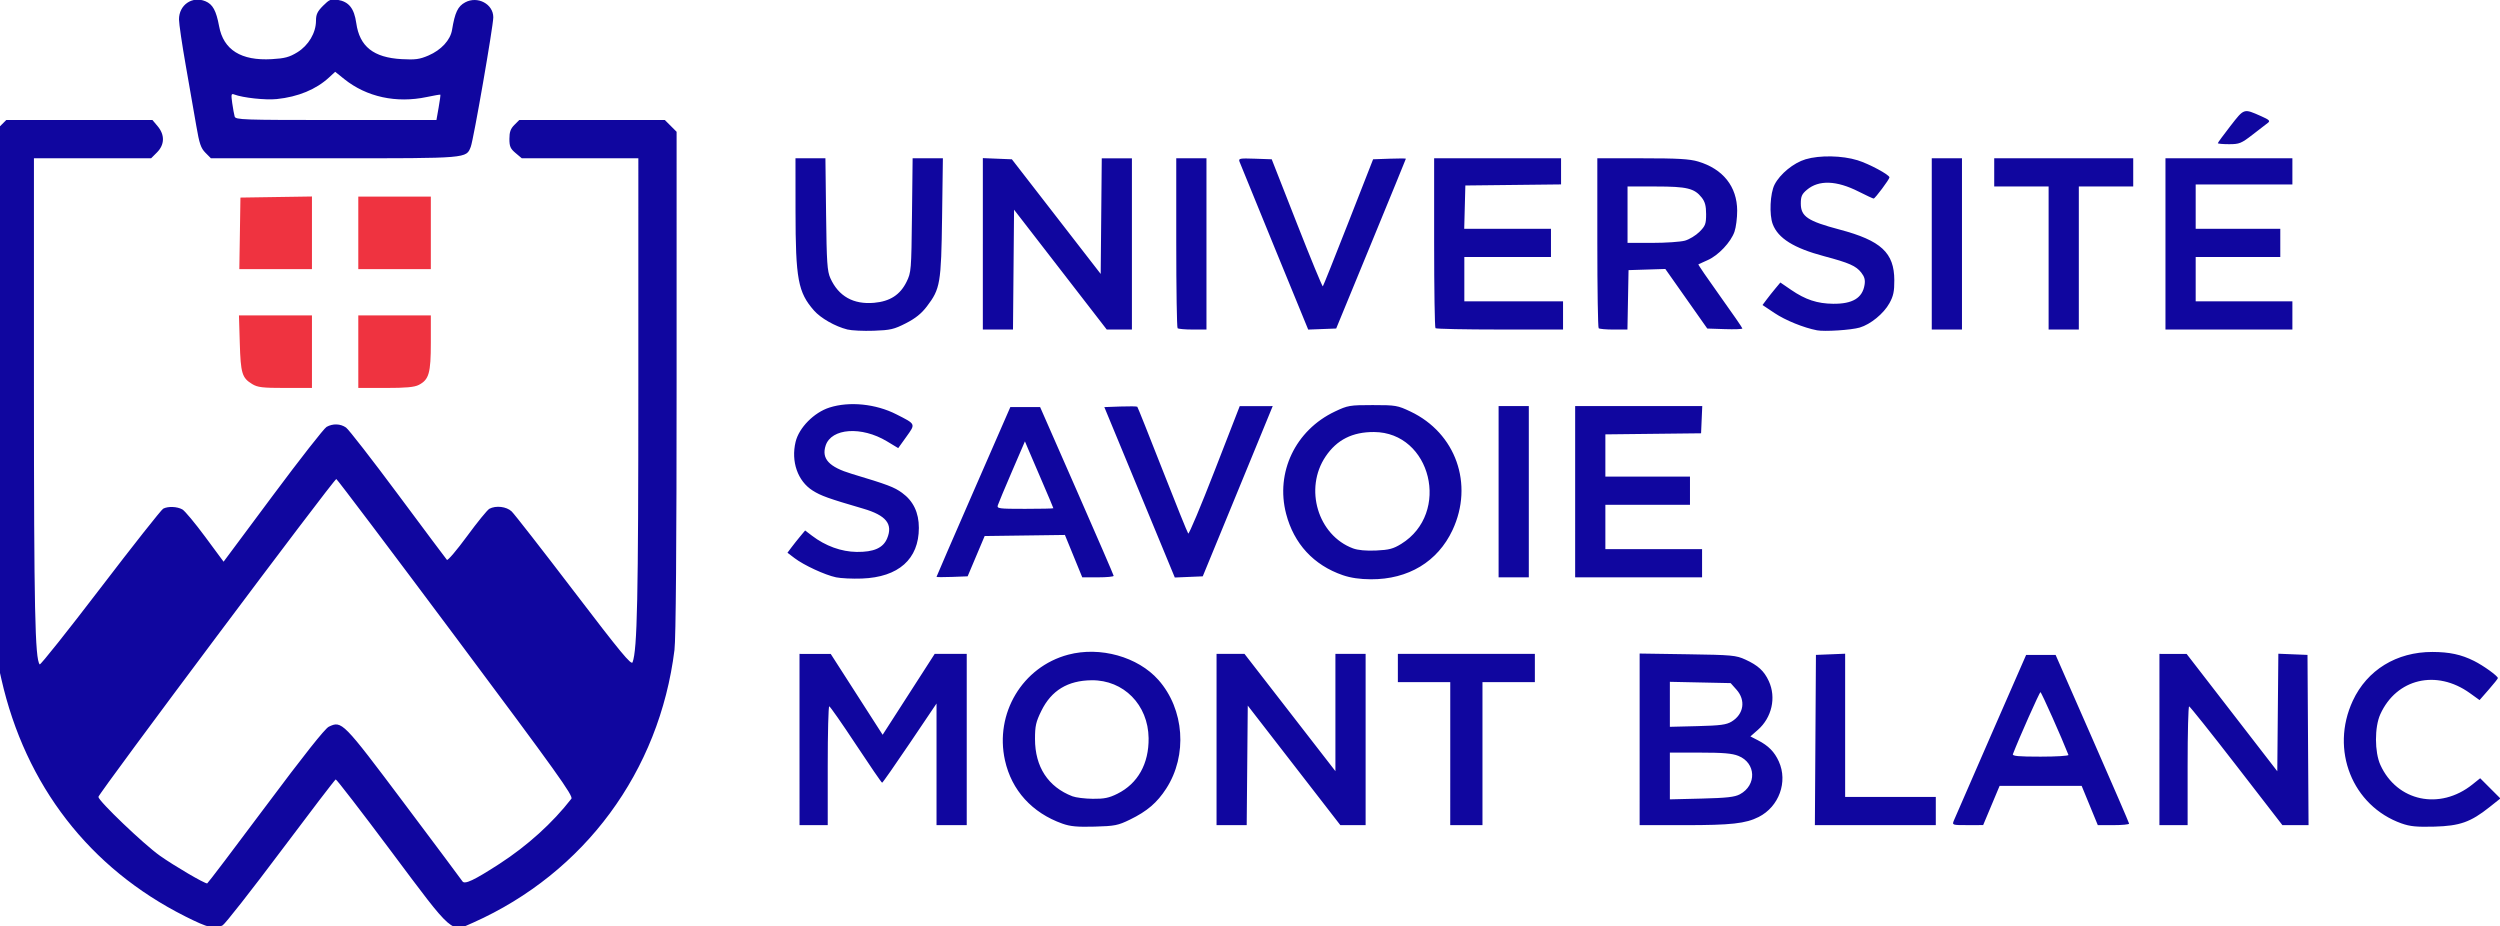 <?xml version="1.0" encoding="UTF-8" standalone="no"?>
<!-- Created with Inkscape (http://www.inkscape.org/) -->

<svg
   xmlns:dc="http://purl.org/dc/elements/1.1/"
   xmlns:cc="http://creativecommons.org/ns#"
   xmlns:rdf="http://www.w3.org/1999/02/22-rdf-syntax-ns#"
   xmlns:svg="http://www.w3.org/2000/svg"
   xmlns="http://www.w3.org/2000/svg"
   xmlns:sodipodi="http://sodipodi.sourceforge.net/DTD/sodipodi-0.dtd"
   xmlns:inkscape="http://www.inkscape.org/namespaces/inkscape"
   width="79.125mm"
   height="29.32mm"
   viewBox="0 0 79.125 29.32"
   version="1.1"
   id="svg8"
   inkscape:version="0.92.3 (2405546, 2018-03-11)"
   sodipodi:docname="Logo_USMB_Couleurs.svg">
  <defs
     id="defs2" />
  <sodipodi:namedview
     id="base"
     pagecolor="#ffffff"
     bordercolor="#666666"
     borderopacity="1.0"
     inkscape:pageopacity="0.0"
     inkscape:pageshadow="2"
     inkscape:zoom="1.979899"
     inkscape:cx="178.61029"
     inkscape:cy="109.40797"
     inkscape:document-units="mm"
     inkscape:current-layer="layer1"
     showgrid="false"
     fit-margin-top="0"
     fit-margin-left="0"
     fit-margin-right="0"
     fit-margin-bottom="0"
     inkscape:window-width="1920"
     inkscape:window-height="1017"
     inkscape:window-x="-8"
     inkscape:window-y="-8"
     inkscape:window-maximized="1" />
  <g
     inkscape:label="Calque 1"
     inkscape:groupmode="layer"
     id="layer1"
     transform="translate(-184.955,140.993)">
    <g
       transform="matrix(0.241,0,0,0.241,258.171,-131.339)"
       id="g1632">
      <path
         style="fill:#10069f;fill-opacity:1;stroke-width:0.265"
         d="M -279.504,80.272 C -292.033,73.972 -300.461,63.087 -303.62,49.125 l -0.599,-2.646 -0.084,-34.683 -0.084,-34.683 0.705,-0.705 0.705,-0.705 h 9.598 9.598 l 0.685,0.814 c 0.958,1.139 0.925,2.426 -0.088,3.44 l -0.773,0.773 h -7.693 -7.693 V 11.147 c 0,28.645 0.141,35.392 0.756,36.049 0.097,0.103 3.683,-4.401 7.969,-10.009 4.286,-5.608 7.998,-10.307 8.248,-10.44 0.627,-0.335 1.83,-0.289 2.519,0.097 0.316,0.177 1.663,1.794 2.994,3.593 l 2.42,3.272 6.465,-8.687 c 3.556,-4.778 6.733,-8.835 7.06,-9.017 0.83,-0.461 1.821,-0.427 2.556,0.087 0.343,0.24 3.42,4.199 6.837,8.797 3.418,4.598 6.304,8.459 6.414,8.58 0.11,0.12 1.302,-1.283 2.649,-3.118 1.346,-1.835 2.663,-3.452 2.925,-3.592 0.857,-0.459 2.246,-0.294 2.921,0.345 0.349,0.33 4.022,5.041 8.163,10.468 6.152,8.063 7.564,9.771 7.722,9.345 0.616,-1.667 0.755,-8.336 0.756,-36.355 l 9.1e-4,-29.832 h -7.653 -7.653 l -0.814,-0.685 c -0.685,-0.576 -0.814,-0.872 -0.814,-1.864 0,-0.899 0.154,-1.333 0.649,-1.829 l 0.649,-0.649 h 9.557 9.557 l 0.773,0.773 0.773,0.773 V 10.151 c 0,21.44 -0.097,33.683 -0.279,35.144 -1.984,15.967 -11.804,29.275 -26.421,35.806 -2.956,1.321 -2.53,1.69 -10.776,-9.344 -3.909,-5.231 -7.191,-9.487 -7.292,-9.457 -0.101,0.03 -3.353,4.28 -7.225,9.446 -3.873,5.165 -7.302,9.537 -7.621,9.714 -1.024,0.57 -1.848,0.372 -4.949,-1.187 z m 10.587,-14.429 c 5.013,-6.717 7.795,-10.225 8.299,-10.464 1.709,-0.811 1.816,-0.702 9.866,10.018 4.097,5.456 7.554,10.085 7.682,10.286 0.286,0.451 1.508,-0.125 4.844,-2.283 3.676,-2.378 7.007,-5.392 9.462,-8.561 0.281,-0.363 -1.915,-3.43 -15.156,-21.167 -8.517,-11.408 -15.587,-20.777 -15.711,-20.819 -0.255,-0.088 -31.247,41.316 -31.247,41.745 0,0.526 5.959,6.226 8.07,7.719 1.899,1.343 5.879,3.675 6.218,3.642 0.073,-0.007 3.526,-4.559 7.673,-10.117 z m 104.639,2.266 c -3.986,-1.42 -6.667,-4.373 -7.541,-8.307 -1.37,-6.163 2.287,-12.28 8.299,-13.881 4.192,-1.116 9.158,0.273 11.853,3.317 3.409,3.85 3.845,9.902 1.027,14.262 -1.205,1.864 -2.508,2.98 -4.77,4.082 -1.561,0.761 -1.988,0.846 -4.63,0.919 -2.278,0.063 -3.199,-0.022 -4.237,-0.392 z m 7.227,-3.927 c 2.679,-1.335 4.138,-3.939 4.094,-7.308 -0.057,-4.37 -3.276,-7.638 -7.481,-7.595 -3.137,0.032 -5.284,1.336 -6.6,4.008 -0.717,1.457 -0.838,1.991 -0.838,3.704 0,3.662 1.718,6.294 4.912,7.525 0.443,0.171 1.646,0.32 2.672,0.331 1.504,0.016 2.133,-0.113 3.241,-0.665 z M 11.597,68.085 C 5.122,65.784 2.19,58.419 5.185,51.976 c 1.881,-4.047 5.753,-6.422 10.457,-6.414 2.246,0.004 3.798,0.339 5.48,1.184 1.241,0.623 3.119,1.978 3.119,2.25 0,0.075 -0.541,0.756 -1.203,1.512 l -1.203,1.375 -1.275,-0.916 c -4.381,-3.147 -9.636,-1.908 -11.758,2.773 -0.766,1.69 -0.762,4.961 0.008,6.66 2.172,4.793 7.809,5.99 12.085,2.566 l 1.02,-0.817 1.327,1.327 1.327,1.327 -1.421,1.13 c -2.487,1.977 -3.9,2.478 -7.242,2.569 -2.322,0.063 -3.193,-0.022 -4.309,-0.418 z M -198.803,57.062 V 45.817 l 2.051,0.003 2.051,0.003 3.408,5.308 3.408,5.308 1.884,-2.927 c 1.036,-1.61 2.574,-4 3.417,-5.311 l 1.533,-2.384 h 2.105 2.105 v 11.245 11.245 h -1.984 -1.984 V 60.319 52.332 l -3.506,5.2 c -1.928,2.86 -3.565,5.201 -3.638,5.203 -0.073,0.002 -1.621,-2.253 -3.44,-5.011 -1.819,-2.758 -3.397,-5.018 -3.506,-5.021 -0.109,-0.003 -0.198,3.506 -0.198,7.799 v 7.805 h -1.852 -1.852 z m 54.769,0 V 45.817 h 1.836 1.836 l 5.969,7.699 5.969,7.699 v -7.699 -7.699 h 1.984 1.984 v 11.245 11.245 h -1.659 -1.659 l -6.08,-7.85 -6.08,-7.85 -0.07,7.85 -0.07,7.85 h -1.98 -1.98 z m 30.692,1.852 v -9.393 h -3.44 -3.44 v -1.852 -1.852 h 8.996 8.996 v 1.852 1.852 h -3.44 -3.44 v 9.393 9.393 h -2.117 -2.117 z m 24.871,-1.876 V 45.769 l 6.284,0.095 c 5.87,0.089 6.371,0.135 7.603,0.699 1.667,0.763 2.458,1.49 3.075,2.827 0.998,2.161 0.406,4.787 -1.445,6.412 l -0.97,0.851 0.994,0.512 c 1.374,0.709 2.16,1.506 2.738,2.78 1.212,2.668 0.025,5.936 -2.645,7.287 -1.709,0.864 -3.612,1.075 -9.695,1.075 h -5.94 z m 13.159,7.22 c 2.243,-1.201 2.134,-4.117 -0.189,-5.047 -0.824,-0.33 -1.997,-0.43 -5.037,-0.43 h -3.963 v 3.07 3.07 l 4.167,-0.103 c 3.302,-0.082 4.345,-0.198 5.023,-0.561 z m -1.076,-9.555 c 1.598,-0.967 1.878,-2.799 0.64,-4.185 l -0.771,-0.864 -3.991,-0.085 -3.991,-0.085 v 2.955 2.955 l 3.638,-0.091 c 3.008,-0.076 3.783,-0.179 4.475,-0.598 z m 11,2.425 0.069,-11.179 1.918,-0.078 1.918,-0.078 v 9.404 9.404 h 5.953 5.953 v 1.852 1.852 h -7.94 -7.94 z m 18.179,10.583 c 0.13,-0.327 2.32,-5.358 4.867,-11.179 l 4.629,-10.583 h 1.935 1.935 l 4.82,10.98 c 2.651,6.039 4.826,11.07 4.833,11.179 0.007,0.109 -0.915,0.198 -2.049,0.198 h -2.062 l -1.061,-2.58 -1.061,-2.58 h -5.387 -5.387 l -1.081,2.577 -1.081,2.577 -2.044,0.003 c -2.014,0.003 -2.041,-0.006 -1.807,-0.592 z m 15.052,-8.626 c -0.876,-2.242 -3.551,-8.241 -3.675,-8.241 -0.127,0 -2.819,6.051 -3.618,8.133 -0.1,0.259 0.711,0.334 3.626,0.334 2.065,0 3.715,-0.102 3.666,-0.226 z m 11.95,-2.023 V 45.817 l 1.786,0.002 1.786,0.002 5.953,7.703 5.953,7.703 0.07,-7.717 0.07,-7.717 1.914,0.078 1.914,0.078 0.069,11.179 0.069,11.179 H -2.341 -4.058 l -6.025,-7.792 c -3.314,-4.286 -6.115,-7.798 -6.224,-7.805 -0.109,-0.007 -0.198,3.5 -0.198,7.792 v 7.805 h -1.852 -1.852 V 57.061 Z M -194.012,35.758 c -1.451,-0.306 -4.226,-1.591 -5.448,-2.523 l -0.925,-0.705 0.523,-0.698 c 0.288,-0.384 0.81,-1.042 1.16,-1.461 l 0.636,-0.763 0.899,0.686 c 1.774,1.353 3.858,2.108 5.883,2.131 2.238,0.025 3.464,-0.52 3.987,-1.772 0.791,-1.893 -0.125,-3.031 -3.148,-3.914 -4.572,-1.336 -5.542,-1.683 -6.639,-2.379 -1.958,-1.242 -2.853,-3.803 -2.233,-6.388 0.447,-1.862 2.417,-3.859 4.447,-4.508 2.611,-0.835 6.074,-0.487 8.767,0.881 2.604,1.323 2.564,1.235 1.335,2.951 l -1.071,1.496 -1.484,-0.894 c -3.331,-2.006 -7.29,-1.734 -8.045,0.552 -0.572,1.734 0.43,2.821 3.432,3.723 4.7,1.412 5.561,1.737 6.601,2.491 1.475,1.068 2.209,2.599 2.207,4.606 -0.002,4.101 -2.667,6.472 -7.474,6.651 -1.237,0.046 -2.772,-0.027 -3.411,-0.161 z m 66.558,-0.279 c -3.826,-1.316 -6.418,-4.123 -7.444,-8.06 -1.417,-5.441 1.222,-10.976 6.405,-13.431 1.703,-0.807 1.94,-0.847 4.963,-0.847 3.023,0 3.26,0.04 4.963,0.847 5.956,2.822 8.342,9.542 5.524,15.564 -1.944,4.155 -5.808,6.487 -10.713,6.467 -1.448,-0.006 -2.661,-0.183 -3.698,-0.54 z m 7.676,-4.109 c 6.526,-4.035 3.938,-14.656 -3.581,-14.692 -2.833,-0.013 -4.874,1.018 -6.352,3.21 -2.848,4.223 -1.021,10.351 3.599,12.073 0.641,0.239 1.72,0.338 3.035,0.279 1.701,-0.077 2.25,-0.222 3.298,-0.87 z m -61.033,4.328 c 0,-0.048 2.181,-5.083 4.847,-11.19 l 4.847,-11.103 h 1.957 1.957 l 4.82,10.98 c 2.651,6.039 4.828,11.069 4.837,11.179 0.01,0.109 -0.914,0.198 -2.053,0.198 h -2.071 l -1.139,-2.783 -1.139,-2.783 -5.27,0.071 -5.27,0.071 -1.118,2.646 -1.118,2.646 -2.044,0.077 c -1.124,0.043 -2.044,0.038 -2.044,-0.01 z m 15.346,-9.012 c 0,-0.044 -0.665,-1.622 -1.478,-3.506 -0.813,-1.884 -1.653,-3.841 -1.868,-4.351 l -0.389,-0.926 -1.702,3.951 c -0.936,2.173 -1.77,4.167 -1.854,4.432 -0.143,0.449 0.092,0.481 3.569,0.481 2.047,0 3.722,-0.036 3.722,-0.081 z m 14.004,4.391 c -1.069,-2.589 -3.151,-7.624 -4.627,-11.19 l -2.683,-6.482 2.11,-0.077 c 1.16,-0.043 2.159,-0.028 2.219,0.032 0.06,0.06 1.549,3.786 3.308,8.279 1.76,4.494 3.281,8.261 3.381,8.373 0.1,0.111 1.662,-3.608 3.472,-8.265 l 3.291,-8.467 2.166,-0.003 2.166,-0.003 -1.819,4.432 c -1,2.437 -3.068,7.468 -4.594,11.179 l -2.775,6.747 -1.835,0.077 -1.835,0.077 -1.944,-4.707 z m 44.468,-6.559 V 13.274 h 1.984 1.984 V 24.518 35.763 h -1.984 -1.984 z m 10.054,0 V 13.274 h 8.346 8.346 l -0.078,1.786 -0.078,1.786 -6.284,0.071 -6.284,0.071 v 2.773 2.773 h 5.556 5.556 v 1.852 1.852 h -5.556 -5.556 v 2.91 2.91 h 6.35 6.35 v 1.852 1.852 h -8.334 -8.334 z M -192.52,3.213 c -1.607,-0.405 -3.491,-1.478 -4.383,-2.494 -2.092,-2.383 -2.418,-4.138 -2.424,-13.044 l -0.005,-6.945 h 1.966 1.966 l 0.087,7.342 c 0.075,6.372 0.15,7.482 0.562,8.401 1.068,2.379 3.031,3.482 5.758,3.235 2.082,-0.189 3.408,-1.049 4.248,-2.755 0.608,-1.235 0.63,-1.505 0.712,-8.749 l 0.085,-7.474 h 1.987 1.987 l -0.105,7.739 c -0.119,8.698 -0.238,9.401 -1.993,11.708 -0.72,0.946 -1.506,1.578 -2.762,2.219 -1.558,0.795 -2.034,0.905 -4.223,0.982 -1.357,0.048 -2.914,-0.026 -3.461,-0.164 z m 127.332,0.105 c -1.748,-0.336 -4.129,-1.304 -5.562,-2.261 l -1.585,-1.058 0.528,-0.705 c 0.29,-0.388 0.818,-1.053 1.173,-1.478 l 0.645,-0.773 1.409,0.965 c 1.888,1.293 3.442,1.807 5.518,1.828 2.551,0.026 3.849,-0.754 4.129,-2.479 0.107,-0.659 -0.004,-1.071 -0.434,-1.618 -0.694,-0.883 -1.584,-1.275 -4.885,-2.153 -3.966,-1.056 -6.038,-2.349 -6.74,-4.207 -0.475,-1.256 -0.346,-4.044 0.239,-5.19 0.716,-1.403 2.505,-2.863 4.08,-3.331 1.856,-0.551 4.794,-0.496 6.815,0.129 1.516,0.469 4.195,1.907 4.195,2.252 0,0.245 -1.896,2.785 -2.075,2.78 -0.096,-0.003 -0.977,-0.412 -1.959,-0.91 -2.912,-1.476 -5.241,-1.559 -6.806,-0.242 -0.661,0.556 -0.802,0.872 -0.802,1.801 0,1.704 0.898,2.308 5.09,3.42 5.453,1.448 7.177,3.042 7.19,6.651 0.006,1.483 -0.123,2.087 -0.646,3.03 -0.755,1.362 -2.481,2.774 -3.901,3.191 -1.117,0.328 -4.618,0.552 -5.616,0.36 z M -174.726,-8.037 V -19.293 l 1.907,0.078 1.907,0.078 5.832,7.527 5.832,7.527 0.07,-7.593 0.07,-7.593 h 1.98 1.98 v 11.245 11.245 l -1.654,-0.003 -1.654,-0.003 -6.085,-7.868 -6.085,-7.868 -0.07,7.871 -0.07,7.871 h -1.98 -1.98 v -11.256 z m 25.576,11.08 c -0.097,-0.097 -0.176,-5.157 -0.176,-11.245 V -19.27 h 1.984 1.984 v 11.245 11.245 h -1.808 c -0.994,0 -1.887,-0.079 -1.984,-0.176 z m 12.73,-10.602 c -2.433,-5.932 -4.502,-10.999 -4.597,-11.26 -0.159,-0.435 0.007,-0.468 2.028,-0.397 l 2.201,0.077 3.297,8.403 c 1.813,4.622 3.35,8.35 3.414,8.286 0.064,-0.064 1.576,-3.846 3.36,-8.403 l 3.243,-8.286 2.154,-0.077 c 1.185,-0.042 2.153,-0.042 2.151,0 -0.002,0.042 -2.063,5.077 -4.579,11.189 l -4.575,11.113 -1.837,0.07 -1.837,0.07 z m 21.137,10.602 c -0.097,-0.097 -0.176,-5.157 -0.176,-11.245 V -19.27 h 8.334 8.334 v 1.715 1.715 l -6.284,0.071 -6.284,0.071 -0.075,2.844 -0.075,2.844 h 5.697 5.697 v 1.852 1.852 h -5.689 -5.689 v 2.91 2.91 h 6.482 6.482 v 1.852 1.852 h -8.29 c -4.56,0 -8.37,-0.079 -8.467,-0.176 z m 21.431,0 c -0.097,-0.097 -0.176,-5.157 -0.176,-11.245 V -19.27 h 5.905 c 4.65,0 6.209,0.09 7.335,0.425 3.269,0.971 5.115,3.295 5.127,6.454 0.003,0.946 -0.155,2.187 -0.352,2.757 -0.476,1.378 -2.126,3.128 -3.523,3.736 -0.622,0.27 -1.172,0.52 -1.223,0.555 -0.051,0.035 1.229,1.907 2.844,4.161 1.615,2.254 2.937,4.171 2.937,4.261 0,0.09 -1.037,0.128 -2.305,0.086 l -2.305,-0.076 -2.755,-3.912 -2.755,-3.912 -2.415,0.076 -2.415,0.076 -0.073,3.903 -0.073,3.903 h -1.801 c -0.991,0 -1.88,-0.079 -1.977,-0.176 z m 11.321,-11.494 c 0.575,-0.16 1.438,-0.683 1.918,-1.163 0.774,-0.774 0.872,-1.035 0.872,-2.318 0,-1.083 -0.144,-1.629 -0.574,-2.175 -0.96,-1.221 -1.945,-1.459 -6.032,-1.459 h -3.713 v 3.704 3.704 l 3.241,-0.002 c 1.783,-7.9e-4 3.712,-0.132 4.287,-0.292 z m 32.424,0.426 V -19.27 h 1.984 1.984 v 11.245 11.245 h -1.984 -1.984 z m 15.346,1.852 v -9.393 h -3.572 -3.572 v -1.852 -1.852 h 9.128 9.128 v 1.852 1.852 h -3.572 -3.572 v 9.393 9.393 h -1.984 -1.984 z m 15.346,-1.852 V -19.27 h 8.334 8.334 v 1.72 1.72 h -6.35 -6.35 v 2.91 2.91 h 5.556 5.556 v 1.852 1.852 h -5.556 -5.556 v 2.91 2.91 h 6.35 6.35 v 1.852 1.852 h -8.334 -8.334 z M -276.822,-19.998 c -0.599,-0.605 -0.8,-1.195 -1.195,-3.506 -0.262,-1.528 -0.881,-5.078 -1.377,-7.889 -0.496,-2.811 -0.901,-5.563 -0.901,-6.116 0,-1.908 1.739,-3.104 3.47,-2.387 0.962,0.398 1.418,1.232 1.797,3.279 0.575,3.113 2.892,4.56 6.927,4.326 1.7,-0.098 2.302,-0.26 3.341,-0.895 1.474,-0.902 2.458,-2.566 2.458,-4.159 0,-0.824 0.185,-1.214 0.933,-1.962 0.825,-0.825 1.045,-0.915 1.904,-0.775 1.475,0.239 2.176,1.114 2.451,3.056 0.435,3.08 2.265,4.531 5.97,4.735 1.788,0.098 2.35,0.022 3.508,-0.476 1.677,-0.721 2.88,-2.026 3.101,-3.365 0.381,-2.305 0.761,-3.1 1.729,-3.619 1.63,-0.873 3.688,0.222 3.688,1.962 0,1.146 -2.601,16.105 -2.958,17.009 -0.605,1.535 -0.3,1.509 -17.952,1.509 h -16.173 z m 30.626,-5.936 c 0.159,-0.9 0.261,-1.661 0.227,-1.692 -0.034,-0.03 -0.835,0.108 -1.781,0.308 -4.004,0.846 -7.904,-0.003 -10.845,-2.36 l -1.188,-0.952 -0.797,0.737 c -1.706,1.578 -4.076,2.558 -6.877,2.845 -1.492,0.153 -4.451,-0.168 -5.595,-0.607 -0.383,-0.147 -0.413,-0.008 -0.252,1.132 0.101,0.714 0.245,1.507 0.319,1.762 0.126,0.433 0.991,0.463 13.318,0.463 h 13.183 z m 233.66,4.678 c 0,-0.073 0.744,-1.089 1.654,-2.258 1.823,-2.342 1.722,-2.309 4.032,-1.287 1.059,0.468 1.22,0.624 0.898,0.868 -0.216,0.163 -1.122,0.862 -2.013,1.554 -1.49,1.155 -1.74,1.257 -3.096,1.257 -0.811,0 -1.475,-0.06 -1.475,-0.133 z"
         id="path1613"
         inkscape:connector-curvature="0"
         sodipodi:nodetypes="csccccccccccccscsccscscccccccscsccccsscccccscsccscccssccccscsccscccccscccccsscccccccccccccsccccccccccccccccccccccccccccsccccccccccccccccccccccccccccccccccccccccccccccccccccsccccsccccccsccccccccccccccccccccccccccccscccccccccccscscccccccccccccccscsccccccccscccccsccssccccccccccscscsccsccccscscccscsccccccccccccscscscccsccsscscccssccccccccccccccccccccccccccccccccccccccccscccccsscccccsscccccccccccccccccccscccsscccccccccccccccccccccccccccscccccscscccsccccsccccscscccccccccccccccccccccscccscsccccccsscccccccscccsscsccccccccccccccccccccccccccccccccccccccccccccccccccccccccccscsccccsssccsccscsccccccccccccsccsccscss" />
      <path
         style="fill:#ef3340;fill-opacity:1;stroke-width:0.265"
         d="m -270.687,10.376 c -1.329,-0.81 -1.505,-1.394 -1.623,-5.371 l -0.108,-3.638 h 4.793 4.793 v 4.763 4.762 l -3.506,-10e-4 c -3.005,-7.5e-4 -3.626,-0.074 -4.349,-0.515 z m 13.94,-4.246 v -4.763 h 4.763 4.763 v 3.585 c 0,3.993 -0.244,4.848 -1.579,5.539 -0.582,0.301 -1.674,0.401 -4.361,0.401 h -3.585 z m -15.55,-15.544 0.072,-4.696 4.696,-0.072 4.696,-0.072 v 4.769 4.769 h -4.769 -4.769 z m 15.55,-0.066 V -14.243 h 4.763 4.763 v 4.763 4.763 h -4.763 -4.763 z"
         id="path1613-3"
         inkscape:connector-curvature="0"
         sodipodi:nodetypes="ccccccccccccccscscccccccccccccccccccc" />
    </g>
  </g>
</svg>
